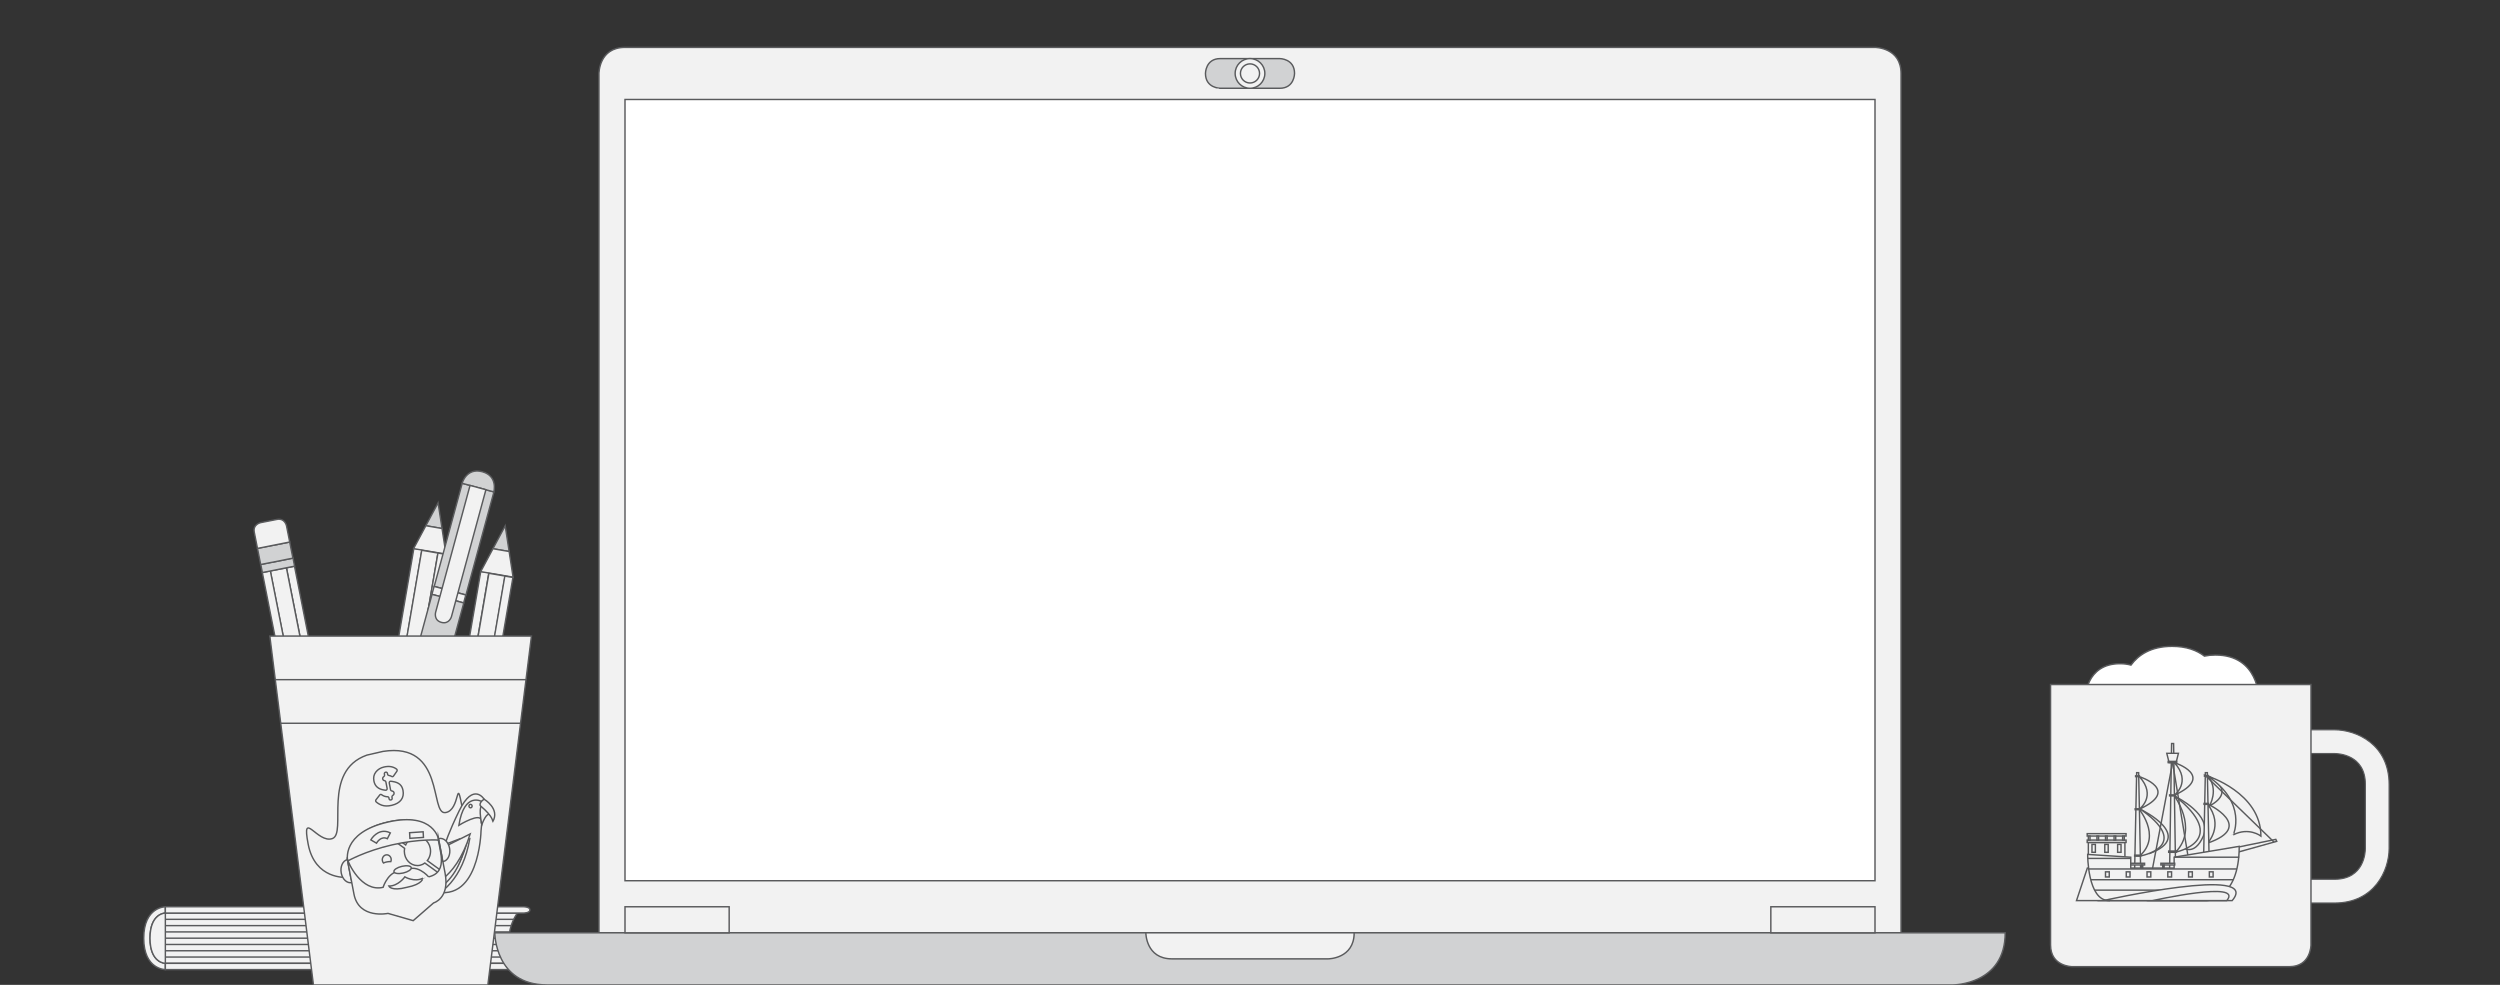 <?xml version="1.0" encoding="utf-8"?>
<!-- Generator: Adobe Illustrator 16.0.0, SVG Export Plug-In . SVG Version: 6.00 Build 0)  -->
<!DOCTYPE svg PUBLIC "-//W3C//DTD SVG 1.1//EN" "http://www.w3.org/Graphics/SVG/1.1/DTD/svg11.dtd">
<svg version="1.1" xmlns="http://www.w3.org/2000/svg" xmlns:xlink="http://www.w3.org/1999/xlink" x="0px" y="0px" width="864px"
	 height="340.38px" viewBox="-49.807 0 864 340.38" enable-background="new -49.807 0 864 340.38" xml:space="preserve">
<rect x="-49.807" y="0" width="864" height="340.38" fill="#333333" stroke="none"/>
<g id="Layer_1">
	<g>
		<g>
			<path fill="#F2F2F2" stroke="#595A5C" stroke-width="0.5" stroke-miterlimit="10" d="M7.339,335.097c0,0-7.473,0-7.473-10.859
				c0-10.857,7.473-10.857,7.473-10.857V335.097z"/>
			<path fill="#F2F2F2" stroke="#595A5C" stroke-width="0.5" stroke-miterlimit="10" d="M7.339,332.926c0,0-5.301,0-5.301-8.688
				c0-8.687,5.301-8.687,5.301-8.687h121.656c0,0-6.517,8.687,0,17.374L7.339,332.926L7.339,332.926z"/>
			
				<line fill="none" stroke="#595A5C" stroke-width="0.5" stroke-miterlimit="10" x1="7.339" y1="317.722" x2="127.735" y2="317.722"/>
			
				<line fill="none" stroke="#595A5C" stroke-width="0.5" stroke-miterlimit="10" x1="2.996" y1="319.895" x2="126.824" y2="319.895"/>
			
				<line fill="none" stroke="#595A5C" stroke-width="0.5" stroke-miterlimit="10" x1="2.244" y1="322.067" x2="126.321" y2="322.067"/>
			
				<line fill="none" stroke="#595A5C" stroke-width="0.5" stroke-miterlimit="10" x1="2.039" y1="324.238" x2="126.1" y2="324.238"/>
			
				<line fill="none" stroke="#595A5C" stroke-width="0.5" stroke-miterlimit="10" x1="2.244" y1="326.41" x2="126.227" y2="326.41"/>
			
				<line fill="none" stroke="#595A5C" stroke-width="0.5" stroke-miterlimit="10" x1="2.996" y1="328.582" x2="126.721" y2="328.582"/>
			
				<line fill="none" stroke="#595A5C" stroke-width="0.5" stroke-miterlimit="10" x1="7.339" y1="330.755" x2="127.625" y2="330.755"/>
			<path fill="#F2F2F2" stroke="#595A5C" stroke-width="0.5" stroke-miterlimit="10" d="M7.339,313.38v2.172h123.828
				c0,0,2.172,0,2.172-1.085c0-1.087-2.172-1.087-2.172-1.087H7.339z"/>
			<path fill="#F2F2F2" stroke="#595A5C" stroke-width="0.5" stroke-miterlimit="10" d="M7.339,332.926v2.172h123.828
				c0,0,2.172,0,2.172-1.086s-2.172-1.086-2.172-1.086H7.339z"/>
			<path fill="#F2F2F2" stroke="#595A5C" stroke-width="0.5" stroke-miterlimit="10" d="M7.339,332.926c0,0-5.301,0-5.301-8.688
				c0-8.687,5.301-8.687,5.301-8.687V332.926z"/>
		</g>
		<g>
			<g>
				
					<rect x="107.677" y="197.072" transform="matrix(-0.986 -0.169 0.169 -0.986 174.735 511.227)" fill="#F2F2F2" stroke="#595A5C" stroke-width="0.5" stroke-miterlimit="10" width="2.841" height="102.229"/>
				<polygon fill="#D1D2D3" stroke="#595A5C" stroke-width="0.5" stroke-miterlimit="10" points="124.792,181.719 120.553,189.638 
					126.152,190.597 				"/>
				<polygon fill="#F2F2F2" stroke="#595A5C" stroke-width="0.5" stroke-miterlimit="10" points="120.553,189.638 116.317,197.555 
					127.512,199.471 126.152,190.597 				"/>
				
					<rect x="110.466" y="197.787" transform="matrix(0.986 0.169 -0.169 0.986 43.663 -15.56)" fill="#F2F2F2" stroke="#595A5C" stroke-width="0.5" stroke-miterlimit="10" width="5.678" height="102.222"/>
				
					<rect x="116.071" y="198.493" transform="matrix(0.986 0.169 -0.169 0.986 43.761 -16.234)" fill="#F2F2F2" stroke="#595A5C" stroke-width="0.5" stroke-miterlimit="10" width="2.838" height="102.226"/>
				
					<rect x="98.741" y="299.268" transform="matrix(-0.986 -0.169 0.169 -0.986 156.568 614.687)" fill="#F2F2F2" stroke="#595A5C" stroke-width="0.5" stroke-miterlimit="10" width="11.358" height="2.838"/>
				
					<rect x="98.026" y="302.038" transform="matrix(-0.986 -0.169 0.169 -0.986 154.499 622.882)" fill="#F2F2F2" stroke="#595A5C" stroke-width="0.5" stroke-miterlimit="10" width="11.359" height="5.681"/>
				<path fill="#F2F2F2" stroke="#595A5C" stroke-width="0.5" stroke-miterlimit="10" d="M97.628,306.71l-0.959,5.597
					c0,0-0.479,2.799,2.319,3.278l5.599,0.959c0,0,2.799,0.479,3.276-2.32l0.959-5.598L97.628,306.71z"/>
			</g>
			<g>
				
					<rect x="84.47" y="189.114" transform="matrix(-0.986 -0.169 0.169 -0.986 130.082 491.488)" fill="#F2F2F2" stroke="#595A5C" stroke-width="0.5" stroke-miterlimit="10" width="2.84" height="102.224"/>
				<polygon fill="#D1D2D3" stroke="#595A5C" stroke-width="0.5" stroke-miterlimit="10" points="101.598,173.771 97.361,181.689 
					102.96,182.649 				"/>
				<polygon fill="#F2F2F2" stroke="#595A5C" stroke-width="0.5" stroke-miterlimit="10" points="97.361,181.689 93.125,189.606 
					104.32,191.523 102.96,182.649 				"/>
				
					<rect x="87.271" y="189.838" transform="matrix(0.986 0.169 -0.169 0.986 41.98 -11.756)" fill="#F2F2F2" stroke="#595A5C" stroke-width="0.5" stroke-miterlimit="10" width="5.679" height="102.222"/>
				
					<rect x="92.875" y="190.561" transform="matrix(0.986 0.169 -0.169 0.986 42.177 -12.455)" fill="#F2F2F2" stroke="#595A5C" stroke-width="0.5" stroke-miterlimit="10" width="2.839" height="102.222"/>
				
					<rect x="75.547" y="291.319" transform="matrix(-0.986 -0.169 0.169 -0.986 111.885 594.985)" fill="#F2F2F2" stroke="#595A5C" stroke-width="0.5" stroke-miterlimit="10" width="11.359" height="2.839"/>
				
					<rect x="74.833" y="294.09" transform="matrix(-0.986 -0.169 0.169 -0.986 109.781 603.185)" fill="#F2F2F2" stroke="#595A5C" stroke-width="0.5" stroke-miterlimit="10" width="11.358" height="5.679"/>
				<path fill="#F2F2F2" stroke="#595A5C" stroke-width="0.5" stroke-miterlimit="10" d="M74.434,298.76l-0.958,5.598
					c0,0-0.479,2.799,2.319,3.277l5.599,0.959c0,0,2.798,0.479,3.277-2.32l0.958-5.598L74.434,298.76z"/>
			</g>
			<g>
				
					<rect x="59.076" y="194.985" transform="matrix(0.981 -0.194 0.194 0.981 -46.593 16.411)" fill="#F2F2F2" stroke="#595A5C" stroke-width="0.5" stroke-miterlimit="10" width="2.839" height="102.222"/>
				<polygon fill="#F2F2F2" stroke="#595A5C" stroke-width="0.5" stroke-miterlimit="10" points="69.522,313.778 70.657,304.869 
					65.084,305.97 				"/>
				<polygon fill="#F2F2F2" stroke="#595A5C" stroke-width="0.5" stroke-miterlimit="10" points="70.657,304.869 71.791,295.961 
					60.647,298.166 65.084,305.97 				"/>
				
					<rect x="53.473" y="195.796" transform="matrix(-0.981 0.194 -0.194 -0.981 159.447 478.203)" fill="#F2F2F2" stroke="#595A5C" stroke-width="0.5" stroke-miterlimit="10" width="5.679" height="102.222"/>
				
					<rect x="50.719" y="196.634" transform="matrix(-0.981 0.194 -0.194 -0.981 151.364 480.668)" fill="#F2F2F2" stroke="#595A5C" stroke-width="0.5" stroke-miterlimit="10" width="2.838" height="102.227"/>
				
					<rect x="40.442" y="193.976" transform="matrix(0.981 -0.194 0.194 0.981 -36.99 12.642)" fill="#D1D2D3" stroke="#595A5C" stroke-width="0.5" stroke-miterlimit="10" width="11.359" height="2.838"/>
				
					<rect x="39.612" y="188.373" transform="matrix(0.981 -0.194 0.194 0.981 -36.229 12.416)" fill="#D1D2D3" stroke="#595A5C" stroke-width="0.5" stroke-miterlimit="10" width="11.358" height="5.68"/>
				<path fill="#F2F2F2" stroke="#595A5C" stroke-width="0.5" stroke-miterlimit="10" d="M50.316,187.321l-1.101-5.571
					c0,0-0.551-2.784-3.337-2.233l-5.571,1.101c0,0-2.786,0.551-2.233,3.338l1.101,5.57L50.316,187.321z"/>
			</g>
			<g>
				
					<rect x="104.865" y="167.864" transform="matrix(-0.965 -0.262 0.262 -0.965 168.435 395.09)" fill="#D1D2D3" stroke="#595A5C" stroke-width="0.5" stroke-miterlimit="10" width="11.358" height="36.914"/>
				
					<rect x="99.669" y="204.074" transform="matrix(-0.965 -0.262 0.262 -0.965 153.143 431.415)" fill="#F2F2F2" stroke="#595A5C" stroke-width="0.5" stroke-miterlimit="10" width="11.358" height="2.838"/>
				
					<rect x="88.504" y="205.443" transform="matrix(-0.965 -0.262 0.262 -0.965 120.476 509.299)" fill="#D1D2D3" stroke="#595A5C" stroke-width="0.5" stroke-miterlimit="10" width="11.363" height="82.352"/>
				<path fill="#D1D2D3" stroke="#595A5C" stroke-width="0.5" stroke-miterlimit="10" d="M109.899,167.02
					c0,0,1.489-5.48,6.971-3.992c5.479,1.487,3.991,6.968,3.991,6.968L109.899,167.02z"/>
				<path fill="#F2F2F2" stroke="#595A5C" stroke-width="0.5" stroke-miterlimit="10" d="M112.64,167.765l-11.899,43.847
					c0,0-0.742,2.74,1.997,3.484c2.74,0.742,3.483-1.999,3.483-1.999l11.9-43.847L112.64,167.765z"/>
				
					<rect x="77.345" y="286.299" transform="matrix(-0.965 -0.262 0.262 -0.965 87.802 587.138)" fill="#F2F2F2" stroke="#595A5C" stroke-width="0.5" stroke-miterlimit="10" width="11.358" height="2.839"/>
				<path fill="#F2F2F2" stroke="#595A5C" stroke-width="0.5" stroke-miterlimit="10" d="M77.177,287.6c0,0-0.743,2.738,1.998,3.482
					l5.479,1.487c0,0,2.741,0.742,3.484-1.996L77.177,287.6z"/>
			</g>
			<g>
				<polygon fill="#F2F2F2" stroke="#595A5C" stroke-width="0.5" stroke-miterlimit="10" points="58.514,340.38 43.444,219.82 
					133.865,219.82 118.794,340.38 				"/>
				
					<line fill="none" stroke="#595A5C" stroke-width="0.5" stroke-miterlimit="10" x1="45.329" y1="234.889" x2="131.98" y2="234.889"/>
				
					<line fill="none" stroke="#595A5C" stroke-width="0.5" stroke-miterlimit="10" x1="47.212" y1="249.959" x2="130.096" y2="249.959"/>
			</g>
		</g>
		<g>
			<g>
				<path fill="#F2F2F2" stroke="#595A5C" stroke-width="0.5" stroke-miterlimit="10" d="M104.06,280.837
					c-5.382,0.595-0.003-24.47-21.49-21.155l-5.572,1.281c-15.746,5.556-6.804,27.019-11.947,28.847
					c-5.146,1.828-10.717-10.424-8.359,1.922C59.047,304.078,69.87,303.2,69.87,303.2l17.337-3.987l17.341-3.986
					c0,0,7.823-3.412,5.467-15.758C107.655,267.123,109.442,280.244,104.06,280.837"/>
				<g>
					<g>
						<path fill="#F2F2F2" stroke="#595A5C" stroke-width="0.5" stroke-miterlimit="10" d="M106.733,288.761
							c0,0-9.204,7.898-20.955,8.876c0,0,1.156,3.564,4.213,3.977l-1.717,1.472c0,0,2.871,2.089,5.263,1.558l-2.577,2.214
							c0,0,16.82,2.258,23.174-19.891L106.733,288.761z"/>
						<path fill="#F2F2F2" stroke="#595A5C" stroke-width="0.5" stroke-miterlimit="10" d="M106.733,288.761
							c0,0-5.96,6.632-11.592,8.433c0,0,2.685,3.768,6.79,1.764c0,0-1.72,1.473-1.907,3.15c0,0,9.364-0.444,15.153-17.559
							L106.733,288.761z"/>
					</g>
					<path fill="#F2F2F2" stroke="#595A5C" stroke-width="0.5" stroke-miterlimit="10" d="M108.916,280.148
						c-3.72,7.597-4.939,11.683-4.939,11.683l4.857-1.819L98.373,307.49c17.552,6.495,18.061-20.327,18.061-20.327L117.5,276.2
						C117.5,276.2,113.808,270.159,108.916,280.148z"/>
					<path fill="#F2F2F2" stroke="#595A5C" stroke-width="0.5" stroke-miterlimit="10" d="M108.777,285.219
						c0,0,7.837-4.82,7.745-1.438c-0.09,3.381,0.184-6.764,0.184-6.764S110.636,273.438,108.777,285.219z"/>
					<path fill="#F2F2F2" stroke="#595A5C" stroke-width="0.5" stroke-miterlimit="10" d="M113.208,278.173
						c0.205,0.24,0.194,0.619-0.023,0.847c-0.221,0.227-0.564,0.214-0.771-0.025c-0.207-0.239-0.196-0.618,0.021-0.846
						C112.655,277.922,113.002,277.934,113.208,278.173z"/>
					<path fill="#F2F2F2" stroke="#595A5C" stroke-width="0.5" stroke-miterlimit="10" d="M116.708,285.054
						c0,0,1.678-5.021,3.171-3.281l-2.989-3.482C116.889,278.291,115.349,278.241,116.708,285.054z"/>
					<g>
						<path fill="#F2F2F2" stroke="#595A5C" stroke-width="0.5" stroke-miterlimit="10" d="M104.346,292.633
							c0,0-19.956,12.371-31.639,9.944c0,0,3.457,4.62,6.522,4.949l-1.684,1.52c0,0,2.766,3.695,7.516,2.513l-1.684,1.515
							c0,0,24.384,4.332,29.17-23.191L104.346,292.633z"/>
						<path fill="#F2F2F2" stroke="#595A5C" stroke-width="0.5" stroke-miterlimit="10" d="M104.346,292.633
							c0,0-9.869,8.892-21.597,10.178c0,0,2.075,2.771,5.142,3.102l-1.685,1.521c0,0,2.915,2.012,5.293,1.419l-2.526,2.274
							c0,0,16.867,1.822,22.734-20.484L104.346,292.633z"/>
						<path fill="#F2F2F2" stroke="#595A5C" stroke-width="0.5" stroke-miterlimit="10" d="M105.231,292.394
							c0,0-7.506,8.726-17.336,11.206c0,0,2.033,2.108,4.671,2.024l-1.282,1.487c0,0,2.677,1.364,4.637,0.579l-1.922,2.234
							c0,0,14.501-0.458,17.288-20.098L105.231,292.394z"/>
						<path fill="#F2F2F2" stroke="#595A5C" stroke-width="0.5" stroke-miterlimit="10" d="M102.069,293.533
							c0,0-3.532,5.882-9.127,7.829c0,0,2.768,3.696,6.826,1.586c0,0-1.685,1.516-1.834,3.2c0,0,9.351-0.692,14.766-17.949
							L102.069,293.533z"/>
					</g>
					<path fill="#F2F2F2" stroke="#595A5C" stroke-width="0.5" stroke-miterlimit="10" d="M116.186,278.452
						c0,0-0.558-1.027,1.313-2.252c0,0,5.598,3.293,2.975,7.797C120.474,283.997,120.849,282.36,116.186,278.452z"/>
				</g>
				<path fill="#F2F2F2" stroke="#595A5C" stroke-width="0.5" stroke-miterlimit="10" d="M73.885,300.389
					c0.417,2.19-0.533,4.265-2.124,4.631c-1.589,0.365-3.219-1.113-3.637-3.307c-0.418-2.189,0.531-4.263,2.122-4.63
					C71.838,296.719,73.466,298.198,73.885,300.389z"/>
				<path fill="#F2F2F2" stroke="#595A5C" stroke-width="0.5" stroke-miterlimit="10" d="M105.556,293.105
					c0.419,2.19-0.531,4.265-2.122,4.63c-1.59,0.366-3.219-1.113-3.637-3.305c-0.418-2.192,0.531-4.265,2.121-4.631
					C103.51,289.434,105.139,290.914,105.556,293.105z"/>
				<path fill="#F2F2F2" stroke="#595A5C" stroke-width="0.5" stroke-miterlimit="10" d="M89.569,312.201
					c14.253-3.276,13.821-13.128,13.408-15.869l-0.136-0.716l-0.825-4.32c0,0-2.281-10.754-17.808-7.182
					c-15.527,3.571-13.686,14.425-13.686,14.425l0.825,4.319l0.136,0.717C72.11,306.267,75.317,315.479,89.569,312.201"/>
				<path fill="#F2F2F2" stroke="#595A5C" stroke-width="0.5" stroke-miterlimit="10" d="M102.335,300.664l-4.475-3.241
					c0.901-1.136,1.339-2.692,1.036-4.28c-0.514-2.69-2.918-4.415-5.368-3.853c-1.433,0.329-2.548,1.377-3.139,2.722l-4.316-3.129
					l-0.688,0.947l4.629,3.354c-0.117,0.642-0.122,1.316,0.008,1.998c0.514,2.689,2.916,4.414,5.366,3.851
					c0.605-0.14,1.157-0.407,1.637-0.77l4.622,3.349L102.335,300.664z"/>
				<path fill="#F2F2F2" stroke="#595A5C" stroke-width="0.5" stroke-miterlimit="10" d="M70.152,296.586l-0.04-0.209
					C70.112,296.377,70.125,296.452,70.152,296.586"/>
				<path fill="#F2F2F2" stroke="#595A5C" stroke-width="0.5" stroke-miterlimit="10" d="M101.603,289.135l0.041,0.209
					C101.62,289.208,101.603,289.135,101.603,289.135"/>
				<path fill="#F2F2F2" stroke="#595A5C" stroke-width="0.5" stroke-miterlimit="10" d="M70.342,297.575
					c0,0,5.966-3.426,15.369-5.589c9.402-2.162,16.122-1.653,16.122-1.653s-1.441-9.939-17.624-6.219
					C68.024,287.836,70.342,297.575,70.342,297.575"/>
				<g>
					<polygon fill="#F2F2F2" stroke="#595A5C" stroke-width="0.5" stroke-miterlimit="10" points="96.541,289.409 91.854,289.721 
						91.75,287.782 96.43,287.469 					"/>
				</g>
				<path fill="#F2F2F2" stroke="#595A5C" stroke-width="0.5" stroke-miterlimit="10" d="M82.838,273.018
					c0.188,0.028,0.407,0.059,0.631,0.084c0.317,0.039,0.577-0.276,0.513-0.619l-0.433-2.264c-0.039-0.203-0.187-0.363-0.371-0.4
					c-0.037-0.007-0.073-0.015-0.109-0.023c-0.386-0.086-0.542-0.262-0.612-0.633c-0.059-0.297,0.087-0.581,0.416-0.8
					c0.172-0.112,0.26-0.332,0.219-0.547l-0.059-0.305c-0.054-0.28,0.108-0.554,0.363-0.611l0.132-0.03
					c0.258-0.059,0.506,0.12,0.559,0.398l0.063,0.327c0.042,0.228,0.218,0.386,0.425,0.408c0.359,0.041,0.692,0.157,1.003,0.354
					c0.2,0.128,0.457,0.063,0.599-0.138l1.174-1.675c0.162-0.231,0.121-0.568-0.096-0.733c-1.166-0.889-2.617-1.131-4.361-0.729
					c-1.164,0.269-2.095,0.829-2.791,1.705c-0.696,0.875-0.921,1.912-0.688,3.134C79.746,271.662,80.892,272.692,82.838,273.018"/>
				<path fill="#F2F2F2" stroke="#595A5C" stroke-width="0.5" stroke-miterlimit="10" d="M85.907,270.089
					c-0.216-0.032-0.443-0.064-0.672-0.092c-0.316-0.037-0.575,0.276-0.51,0.619l0.44,2.318c0.041,0.209,0.195,0.37,0.39,0.403
					c0,0,0.001,0,0.003,0.001c0.494,0.099,0.743,0.293,0.811,0.645c0.074,0.392-0.089,0.71-0.49,0.951
					c-0.178,0.105-0.266,0.335-0.224,0.552l0.063,0.34c0.055,0.279-0.109,0.553-0.364,0.611l-0.132,0.03
					c-0.256,0.059-0.504-0.12-0.557-0.398l-0.06-0.3c-0.045-0.24-0.237-0.407-0.461-0.408c-0.775-0.01-1.505-0.276-2.087-0.727
					c-0.192-0.148-0.463-0.103-0.616,0.096l-1.304,1.668c-0.169,0.216-0.148,0.548,0.052,0.729c0.539,0.487,1.189,0.871,1.96,1.15
					c0.963,0.339,2.095,0.35,3.408,0.047c3.122-0.718,4.387-2.671,3.91-5.17C89.133,271.396,88.083,270.42,85.907,270.089"/>
				<path fill="#F2F2F2" stroke="#595A5C" stroke-width="0.5" stroke-miterlimit="10" d="M98.324,303.045
					c0,0-4.426-5.247-8.562-1.791c-5.05-1.343-7.185,5.412-7.185,5.412c-7.478,1.722-12.098-8.443-12.427-10.08l2.366,12.396
					c1.682,8.803,11.777,6.688,11.777,6.688l8.697,2.511l0,0l7.048-6.133c0,0,5.647-1.507,3.968-10.31l-2.364-12.395
					C101.506,292.567,105.797,301.327,98.324,303.045 M90.794,306.657L90.794,306.657L90.794,306.657L90.794,306.657
					c-5.431,1.458-6.248-0.442-6.248-0.442c3.211,0.098,5.556-3.15,5.562-3.158c0.008,0.005,3.343,1.945,6.247,0.442
					C96.354,303.499,96.299,305.6,90.794,306.657"/>
				<path fill="#F2F2F2" stroke="#595A5C" stroke-width="0.5" stroke-miterlimit="10" d="M92.327,299.867
					c0.122,0.639-1.121,1.465-2.773,1.845c-1.655,0.38-3.094,0.172-3.216-0.467c-0.121-0.638,1.121-1.463,2.774-1.844
					C90.763,299.02,92.204,299.228,92.327,299.867z"/>
				<g>
					<path fill="#F2F2F2" stroke="#595A5C" stroke-width="0.5" stroke-miterlimit="10" d="M80.301,291.396l-1.949-1.131
						c0.9-1.562,3.463-4.073,6.731-2.414l-1.021,2.008C81.926,288.776,80.46,291.124,80.301,291.396z"/>
				</g>
				<path fill="#F2F2F2" stroke="#595A5C" stroke-width="0.5" stroke-miterlimit="10" d="M82.715,298.253
					c0.353-0.155,0.751-0.29,1.188-0.378c0.493-0.101,0.961-0.129,1.381-0.105c0.113-0.305,0.149-0.646,0.084-0.993
					c-0.176-0.914-0.991-1.502-1.826-1.311c-0.834,0.192-1.368,1.091-1.193,2.006C82.404,297.775,82.539,298.039,82.715,298.253z"/>
			</g>
		</g>
	</g>
	<path fill="#FFFFFF" stroke="#595A5C" stroke-width="0.5" stroke-miterlimit="10" d="M715.866,226.379
		c-1.402,0-2.673,0.133-3.825,0.368c-2.604-1.989-6.199-3.368-11.175-3.368c-7.295,0-11.632,2.956-14.213,6.475
		c-1.105-0.3-2.358-0.476-3.786-0.476c-12.001,0-12.001,12.001-12.001,12.001h12.001h11.999h6h18h12
		C730.866,241.379,730.866,226.379,715.866,226.379z"/>
	<g>
		<g>
			<path fill="#F2F2F2" stroke="#595A5C" stroke-width="0.41" stroke-miterlimit="10" d="M757.006,312.08h-22.141v-8.2h22.141
				c10.359,0,10.659-9.567,10.659-10.659V271.08c0-10.359-9.567-10.66-10.659-10.66h-22.141v-8.199h22.141
				c7.581,0,18.859,5.021,18.859,18.859v22.141C775.866,300.8,770.844,312.08,757.006,312.08z"/>
		</g>
		<path fill="#F2F2F2" stroke="#595A5C" stroke-width="0.5" stroke-miterlimit="10" d="M666.366,334.08c0,0-7.5,0-7.5-7.5v-90h90v90
			c0,0,0,7.5-7.5,7.5H666.366z"/>
	</g>
	<g>
		<path fill="#F2F2F2" stroke="#595A5C" stroke-width="0.5" stroke-miterlimit="10" d="M157.193,25.379c0,0,0-9,9-9h432c0,0,9,0,9,9
			V322.38h-450L157.193,25.379L157.193,25.379z"/>
		
			<rect x="166.193" y="34.379" fill="#FFFFFF" stroke="#595A5C" stroke-width="0.5" stroke-miterlimit="10" width="432" height="270"/>
		<g>
			<path fill="#D1D2D3" stroke="#595A5C" stroke-width="0.5" stroke-miterlimit="10" d="M366.8,25.379c0,0,0-5.131,5.131-5.131
				h20.524c0,0,5.131,0,5.131,5.131c0,0,0,5.132-5.131,5.132H371.93C371.93,30.51,366.8,30.51,366.8,25.379z"/>
			<circle fill="#F2F2F2" stroke="#595A5C" stroke-width="0.5" stroke-miterlimit="10" cx="382.192" cy="25.379" r="5.131"/>
			<circle fill="#F2F2F2" stroke="#595A5C" stroke-width="0.5" stroke-miterlimit="10" cx="382.192" cy="25.379" r="3.305"/>
		</g>
		<path fill="#D1D2D3" stroke="#595A5C" stroke-width="0.5" stroke-miterlimit="10" d="M157.193,322.38h-36c0,0,0,18,18,18h486
			c0,0,18,0,18-18h-36H157.193z"/>
		<path fill="#F2F2F2" stroke="#595A5C" stroke-width="0.5" stroke-miterlimit="10" d="M346.192,322.38c0,0,0,9,9,9h54c0,0,9,0,9-9
			H346.192z"/>
		<rect x="166.193" y="313.38" fill="#F2F2F2" stroke="#595A5C" stroke-width="0.5" stroke-miterlimit="10" width="36" height="9"/>
		<rect x="562.193" y="313.38" fill="#F2F2F2" stroke="#595A5C" stroke-width="0.5" stroke-miterlimit="10" width="36" height="9"/>
	</g>
	<g>
		<path fill="#F2F2F2" stroke="#595A5C" stroke-width="0.5" stroke-miterlimit="10" d="M690.226,279.845
			c0,0,18.929,9.194,2.788,15.146C693.014,294.993,697.729,283.917,690.226,279.845z"/>
		<path fill="#F2F2F2" stroke="#595A5C" stroke-width="0.5" stroke-miterlimit="10" d="M702.357,275.48
			c0,0,12.501,6.145,9.318,13.458c-3.185,7.313-7.283,3.874-7.283,3.874s3.171-8.537,3.474-8.205
			c0.303,0.334-2.289-5.098-2.289-5.098L702.357,275.48z"/>
		<path fill="#F2F2F2" stroke="#595A5C" stroke-width="0.5" stroke-miterlimit="10" d="M702.077,294.501
			c0,0,19.618-3.894-0.684-19.79C701.394,274.711,710.219,286.171,702.077,294.501z"/>
		<path fill="#F2F2F2" stroke="#595A5C" stroke-width="0.5" stroke-miterlimit="10" d="M701.661,263.562
			c0,0,14.517,4.646-0.111,11.313C701.549,274.875,707.789,270.367,701.661,263.562z"/>
		<polygon fill="#F2F2F2" stroke="#595A5C" stroke-width="0.5" stroke-miterlimit="10" points="701.388,256.956 702.077,300.316 
			700.009,300.316 700.699,256.956 		"/>
		<path fill="#F2F2F2" stroke="#595A5C" stroke-width="0.5" stroke-miterlimit="10" d="M689.58,295.901
			c0,0,19.618-3.338-0.684-16.963C688.897,278.938,697.721,288.759,689.58,295.901z"/>
		<path fill="#F2F2F2" stroke="#595A5C" stroke-width="0.5" stroke-miterlimit="10" d="M689.58,268.409
			c0,0,14.515,4.638-0.111,11.295C689.469,279.704,695.707,275.202,689.58,268.409z"/>
		<path fill="#F2F2F2" stroke="#595A5C" stroke-width="0.5" stroke-miterlimit="10" d="M713.073,277.81c0,0,16.905,7.819,0,13.594
			C713.073,291.404,718.989,285.519,713.073,277.81z"/>
		<path fill="#F2F2F2" stroke="#595A5C" stroke-width="0.5" stroke-miterlimit="10" d="M713.089,267.998
			c0,0,10.823,5.079,0.668,10.563C713.757,278.561,717.231,272.847,713.089,267.998z"/>
		<path fill="#F2F2F2" stroke="#595A5C" stroke-width="0.5" stroke-miterlimit="10" d="M713.073,268.182
			c0,0,18.492,5.76,18.492,20.756c0,0-4.177-3.193-9.552-0.416C722.014,288.522,727.073,277.419,713.073,268.182z"/>
		<polygon fill="#F2F2F2" stroke="#595A5C" stroke-width="0.5" stroke-miterlimit="10" points="713.053,267.022 713.743,300.316 
			711.675,300.316 712.365,267.022 		"/>
		<polygon fill="#F2F2F2" stroke="#595A5C" stroke-width="0.5" stroke-miterlimit="10" points="689.307,267.022 689.997,300.316 
			687.928,300.316 688.618,267.022 		"/>
		<polygon fill="#F2F2F2" stroke="#595A5C" stroke-width="0.5" stroke-miterlimit="10" points="737.034,290.757 736.713,290.085 
			719.163,293.674 719.918,295.539 		"/>
		<polygon fill="#F2F2F2" stroke="#595A5C" stroke-width="0.5" stroke-miterlimit="10" points="675.329,300 671.581,300 
			667.831,311.248 679.078,311.248 		"/>
		
			<rect x="671.926" y="291.156" fill="#F2F2F2" stroke="#595A5C" stroke-width="0.5" stroke-miterlimit="10" width="12.636" height="5.426"/>
		
			<rect x="671.528" y="290.325" fill="#F2F2F2" stroke="#595A5C" stroke-width="0.5" stroke-miterlimit="10" width="13.435" height="0.831"/>
		
			<rect x="671.528" y="288.106" fill="#F2F2F2" stroke="#595A5C" stroke-width="0.5" stroke-miterlimit="10" width="13.435" height="0.832"/>
		<path fill="#F2F2F2" stroke="#595A5C" stroke-width="0.5" stroke-miterlimit="10" d="M724.068,292.502l-22.495,3.749V300h-14.995
			v-3.749l-14.889-0.966c0,0-0.107,15.962,7.39,15.962h33.74C712.819,311.248,724.068,311.248,724.068,292.502z"/>
		
			<line fill="none" stroke="#595A5C" stroke-width="0.5" stroke-miterlimit="10" x1="724.068" y1="296.251" x2="701.573" y2="296.251"/>
		
			<line fill="none" stroke="#595A5C" stroke-width="0.5" stroke-miterlimit="10" x1="686.577" y1="296.668" x2="671.723" y2="296.668"/>
		
			<line fill="none" stroke="#595A5C" stroke-width="0.5" stroke-miterlimit="10" x1="723.252" y1="300.316" x2="671.929" y2="300.316"/>
		
			<line fill="none" stroke="#595A5C" stroke-width="0.5" stroke-miterlimit="10" x1="722.014" y1="304.034" x2="672.759" y2="304.034"/>
		
			<line fill="none" stroke="#595A5C" stroke-width="0.5" stroke-miterlimit="10" x1="719.746" y1="307.631" x2="674.086" y2="307.631"/>
		
			<rect x="682.043" y="291.826" fill="#F2F2F2" stroke="#595A5C" stroke-width="0.5" stroke-miterlimit="10" width="1.18" height="2.734"/>
		
			<rect x="677.608" y="291.826" fill="#F2F2F2" stroke="#595A5C" stroke-width="0.5" stroke-miterlimit="10" width="1.181" height="2.734"/>
		
			<rect x="673.176" y="291.826" fill="#F2F2F2" stroke="#595A5C" stroke-width="0.5" stroke-miterlimit="10" width="1.18" height="2.734"/>
		
			<line fill="none" stroke="#595A5C" stroke-width="0.5" stroke-miterlimit="10" x1="736.094" y1="291.021" x2="712.343" y2="267.998"/>
		
			<line fill="none" stroke="#595A5C" stroke-width="0.5" stroke-miterlimit="10" x1="701.043" y1="263.562" x2="706.315" y2="295.539"/>
		
			<line fill="none" stroke="#595A5C" stroke-width="0.5" stroke-miterlimit="10" x1="701.043" y1="263.562" x2="694.074" y2="300.316"/>
		<polygon fill="#F2F2F2" stroke="#595A5C" stroke-width="0.5" stroke-miterlimit="10" points="703.057,260.342 702.25,263.562 
			699.836,263.562 699.031,260.342 		"/>
		<g>
			<path fill="#F2F2F2" stroke="#595A5C" stroke-width="0.5" stroke-miterlimit="10" d="M677.06,311.248c0,0,55.06-12.345,44.572,0
				H677.06z"/>
			<path fill="#F2F2F2" stroke="#595A5C" stroke-width="0.5" stroke-miterlimit="10" d="M694.166,311.248c0,0,31.619-7.09,25.597,0
				H694.166z"/>
		</g>
		
			<rect x="671.926" y="288.938" fill="#F2F2F2" stroke="#595A5C" stroke-width="0.5" stroke-miterlimit="10" width="0.58" height="1.388"/>
		
			<rect x="683.773" y="288.938" fill="#F2F2F2" stroke="#595A5C" stroke-width="0.5" stroke-miterlimit="10" width="0.581" height="1.388"/>
		
			<rect x="680.812" y="288.938" fill="#F2F2F2" stroke="#595A5C" stroke-width="0.5" stroke-miterlimit="10" width="0.579" height="1.388"/>
		
			<rect x="677.85" y="288.938" fill="#F2F2F2" stroke="#595A5C" stroke-width="0.5" stroke-miterlimit="10" width="0.58" height="1.388"/>
		
			<rect x="674.888" y="288.938" fill="#F2F2F2" stroke="#595A5C" stroke-width="0.5" stroke-miterlimit="10" width="0.58" height="1.388"/>
		
			<rect x="677.85" y="301.302" fill="#F2F2F2" stroke="#595A5C" stroke-width="0.5" stroke-miterlimit="10" width="1.301" height="1.776"/>
		
			<rect x="685.028" y="301.302" fill="#F2F2F2" stroke="#595A5C" stroke-width="0.5" stroke-miterlimit="10" width="1.301" height="1.776"/>
		
			<rect x="692.207" y="301.302" fill="#F2F2F2" stroke="#595A5C" stroke-width="0.5" stroke-miterlimit="10" width="1.302" height="1.776"/>
		
			<rect x="699.385" y="301.302" fill="#F2F2F2" stroke="#595A5C" stroke-width="0.5" stroke-miterlimit="10" width="1.301" height="1.776"/>
		
			<rect x="706.564" y="301.302" fill="#F2F2F2" stroke="#595A5C" stroke-width="0.5" stroke-miterlimit="10" width="1.302" height="1.776"/>
		
			<rect x="713.743" y="301.302" fill="#F2F2F2" stroke="#595A5C" stroke-width="0.5" stroke-miterlimit="10" width="1.302" height="1.776"/>
		
			<rect x="686.577" y="298.341" fill="#F2F2F2" stroke="#595A5C" stroke-width="0.5" stroke-miterlimit="10" width="4.784" height="0.593"/>
		
			<rect x="696.993" y="298.341" fill="#F2F2F2" stroke="#595A5C" stroke-width="0.5" stroke-miterlimit="10" width="4.784" height="0.593"/>
		
			<rect x="690.226" y="298.933" fill="#F2F2F2" stroke="#595A5C" stroke-width="0.5" stroke-miterlimit="10" width="0.494" height="1.066"/>
		
			<rect x="697.631" y="298.933" fill="#F2F2F2" stroke="#595A5C" stroke-width="0.5" stroke-miterlimit="10" width="0.492" height="1.066"/>
		
			<rect x="699.506" y="263.136" fill="#F2F2F2" stroke="#595A5C" stroke-width="0.5" stroke-miterlimit="10" width="2.961" height="0.426"/>
		
			<rect x="688.104" y="279.509" fill="#F2F2F2" stroke="#595A5C" stroke-width="0.5" stroke-miterlimit="10" width="1.894" height="0.322"/>
		
			<rect x="700.009" y="274.711" fill="#F2F2F2" stroke="#595A5C" stroke-width="0.5" stroke-miterlimit="10" width="2.067" height="0.346"/>
		
			<rect x="711.906" y="277.648" fill="#F2F2F2" stroke="#595A5C" stroke-width="0.5" stroke-miterlimit="10" width="1.532" height="0.34"/>
		
			<rect x="687.928" y="295.539" fill="#F2F2F2" stroke="#595A5C" stroke-width="0.5" stroke-miterlimit="10" width="2.068" height="0.362"/>
		
			<rect x="699.691" y="294.121" fill="#F2F2F2" stroke="#595A5C" stroke-width="0.5" stroke-miterlimit="10" width="2.666" height="0.439"/>
		
			<rect x="712.054" y="267.998" fill="#F2F2F2" stroke="#595A5C" stroke-width="0.5" stroke-miterlimit="10" width="1.249" height="0.26"/>
		
			<rect x="688.252" y="268.128" fill="#F2F2F2" stroke="#595A5C" stroke-width="0.5" stroke-miterlimit="10" width="1.327" height="0.28"/>
	</g>
</g>
<g id="Layer_2" display="none">
</g>
</svg>
